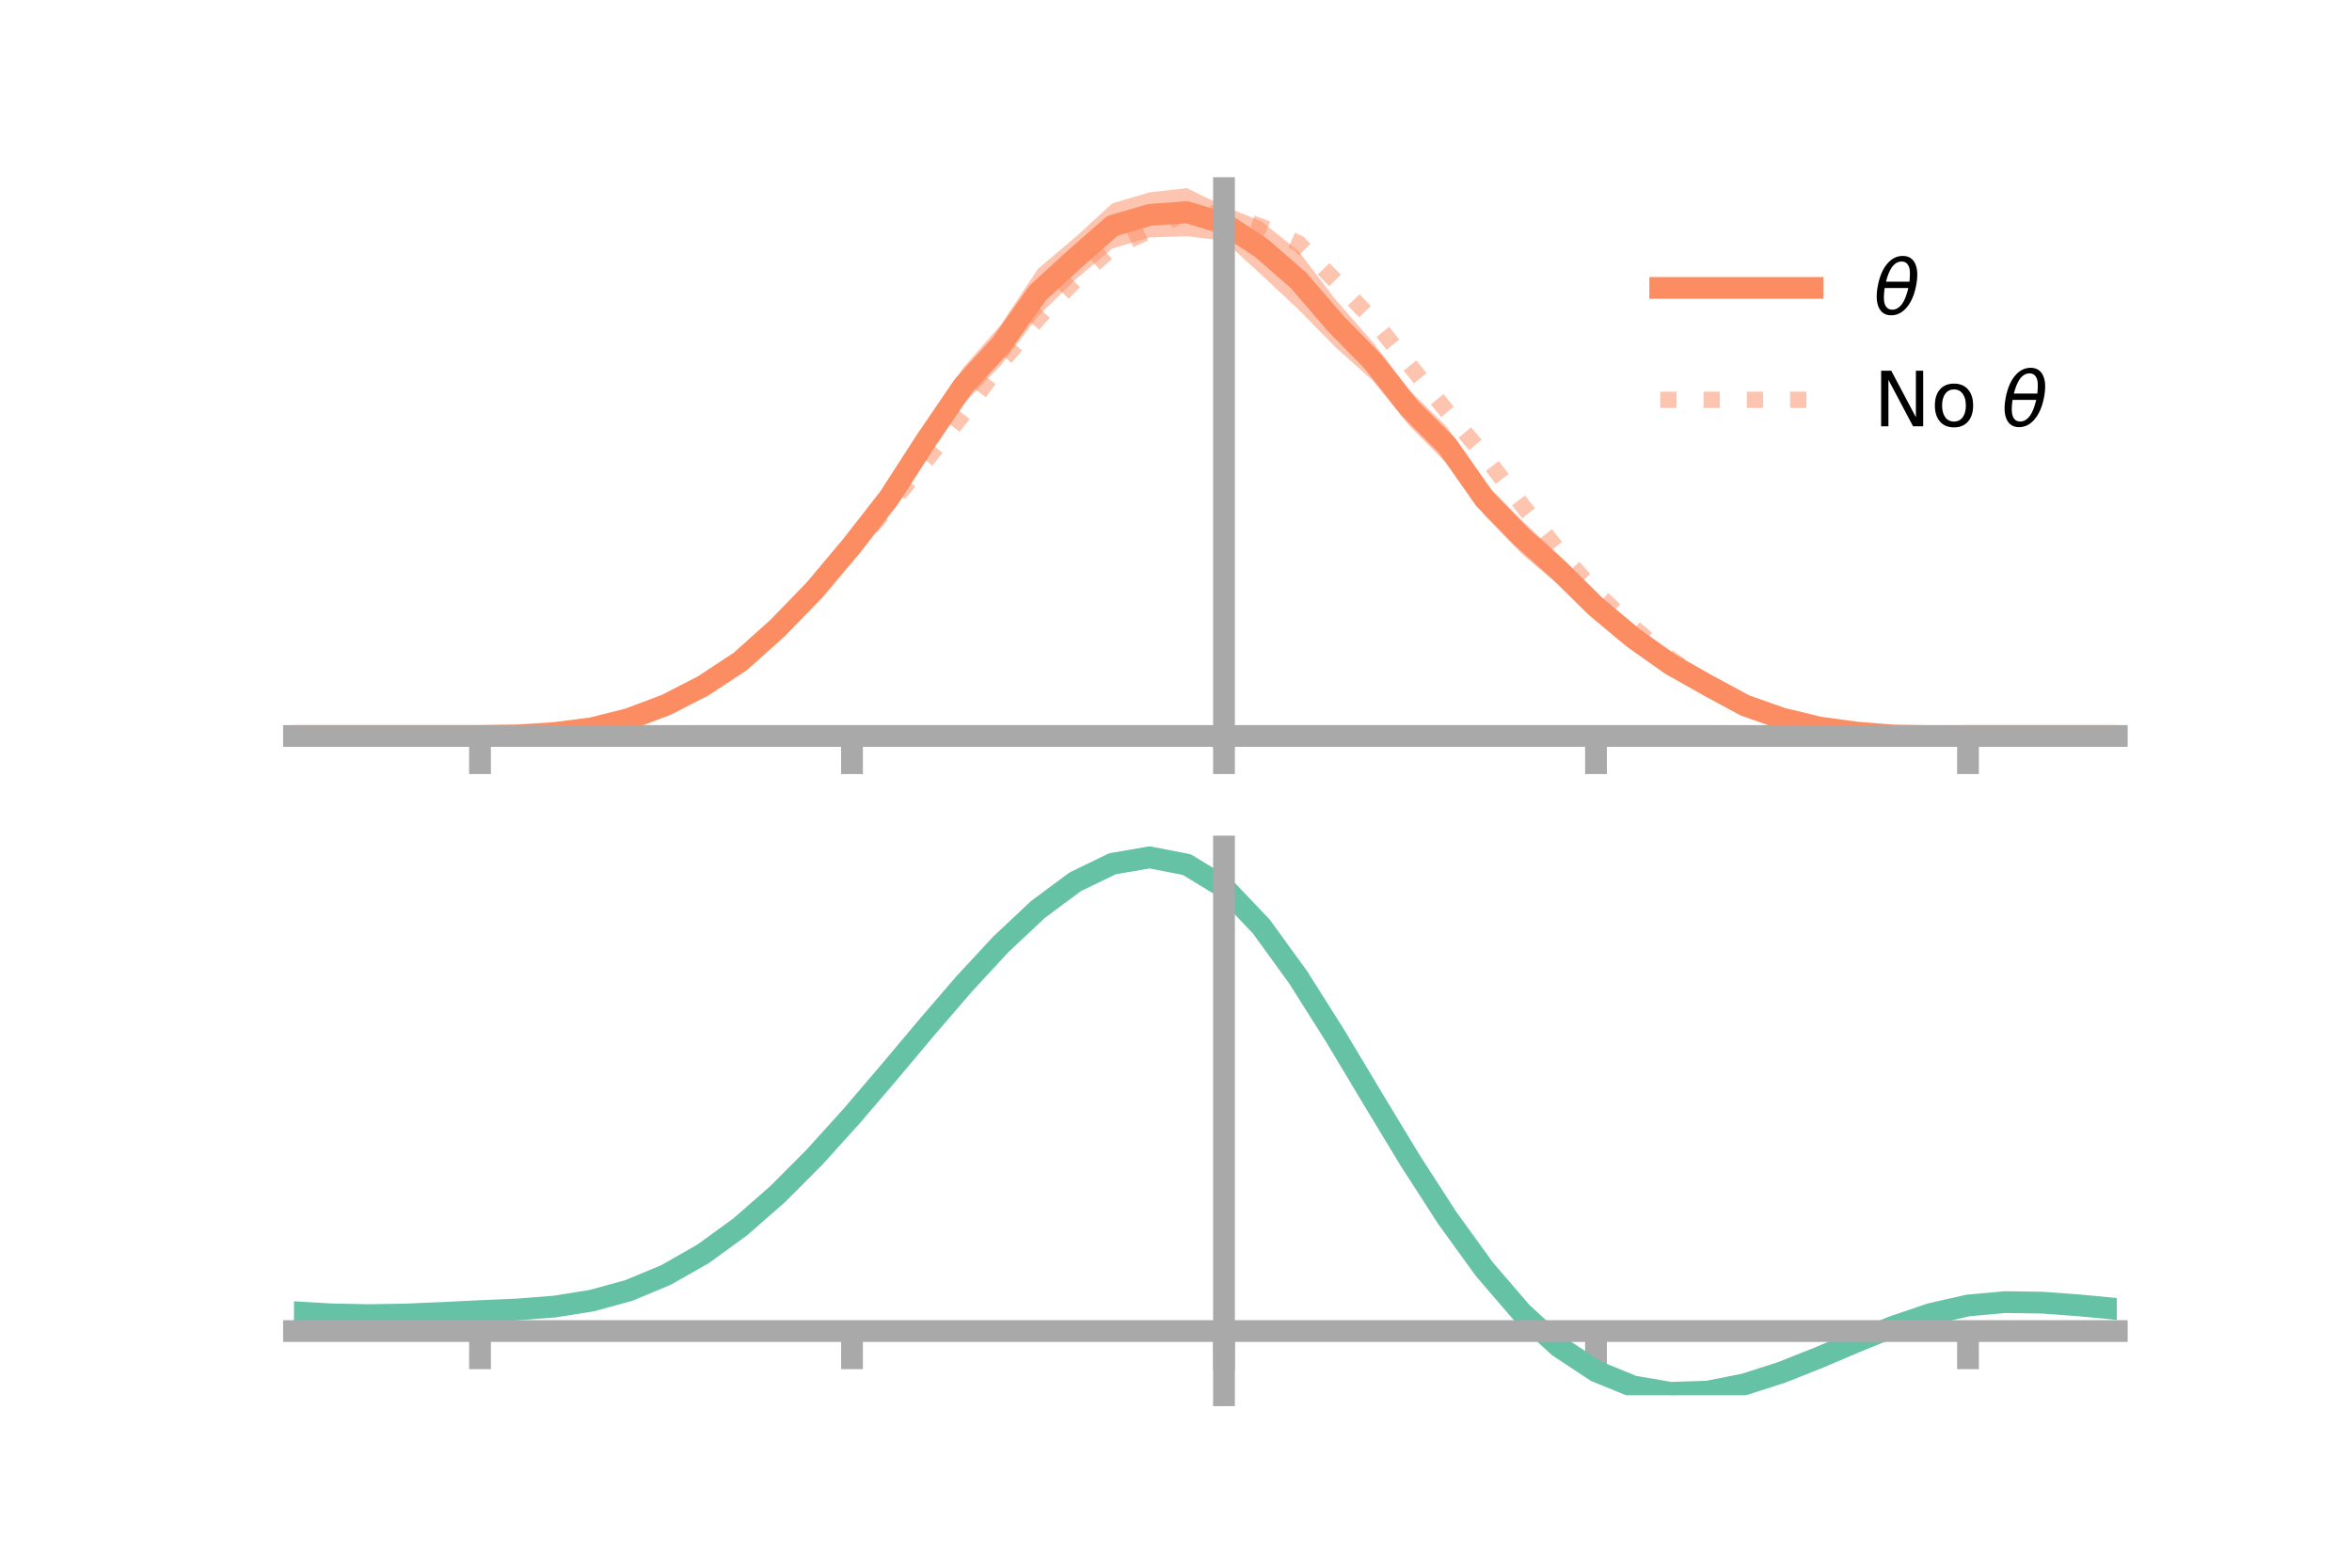 <?xml version="1.0" encoding="utf-8" standalone="no"?>
<!DOCTYPE svg PUBLIC "-//W3C//DTD SVG 1.1//EN"
  "http://www.w3.org/Graphics/SVG/1.1/DTD/svg11.dtd">
<!-- Created with matplotlib (https://matplotlib.org/) -->
<svg height="144pt" version="1.1" viewBox="0 0 216 144" width="216pt" xmlns="http://www.w3.org/2000/svg" xmlns:xlink="http://www.w3.org/1999/xlink">
 <defs>
  <style type="text/css">*{stroke-linecap:butt;stroke-linejoin:round;}</style>
 </defs>
 <g id="figure_1">
  <g id="patch_1">
   <path d="M 0 144 
L 216 144 
L 216 0 
L 0 0 
z
" style="fill:none;"/>
  </g>
  <g id="axes_1">
   <g id="patch_2">
    <path d="M 27 67.68 
L 194.4 67.68 
L 194.4 17.28 
L 27 17.28 
z
" style="fill:none;"/>
   </g>
   <g id="PolyCollection_1">
    <path clip-path="url(#p6c2592da87)" d="M 27 67.603 
L 27 67.603 
L 30.416 67.603 
L 33.833 67.603 
L 37.249 67.603 
L 40.665 67.603 
L 44.082 67.598 
L 47.498 67.5 
L 50.914 67.217 
L 54.331 66.672 
L 57.747 65.618 
L 61.163 64.294 
L 64.58 62.455 
L 67.996 59.987 
L 71.412 56.795 
L 74.829 53.133 
L 78.245 48.718 
L 81.661 44.193 
L 85.078 38.962 
L 88.494 33.73 
L 91.91 29.828 
L 95.327 24.688 
L 98.743 21.798 
L 102.159 18.676 
L 105.576 17.667 
L 108.992 17.28 
L 112.408 18.945 
L 115.824 20.318 
L 119.241 23.054 
L 122.657 27.522 
L 126.073 31.424 
L 129.49 35.893 
L 132.906 39.241 
L 136.322 44.291 
L 139.739 47.783 
L 143.155 50.97 
L 146.571 54.52 
L 149.988 57.447 
L 153.404 60.186 
L 156.82 62.157 
L 160.237 64.198 
L 163.653 65.527 
L 167.069 66.468 
L 170.486 67.076 
L 173.902 67.453 
L 177.318 67.573 
L 180.735 67.601 
L 184.151 67.603 
L 187.567 67.603 
L 190.984 67.603 
L 194.4 67.603 
L 194.4 67.603 
L 194.4 67.603 
L 190.984 67.603 
L 187.567 67.603 
L 184.151 67.603 
L 180.735 67.606 
L 177.318 67.66 
L 173.902 67.68 
L 170.486 67.51 
L 167.069 67.175 
L 163.653 66.466 
L 160.237 65.383 
L 156.82 63.729 
L 153.404 61.832 
L 149.988 59.73 
L 146.571 56.953 
L 143.155 53.756 
L 139.739 50.86 
L 136.322 47.328 
L 132.906 42.63 
L 129.49 39.176 
L 126.073 34.967 
L 122.657 31.907 
L 119.241 28.422 
L 115.824 25.218 
L 112.408 22.105 
L 108.992 21.697 
L 105.576 21.813 
L 102.159 22.823 
L 98.743 25.699 
L 95.327 29.049 
L 91.91 33.562 
L 88.494 37.09 
L 85.078 41.877 
L 81.661 47.232 
L 78.245 51.467 
L 74.829 55.194 
L 71.412 58.582 
L 67.996 61.513 
L 64.58 63.545 
L 61.163 65.212 
L 57.747 66.46 
L 54.331 67.126 
L 50.914 67.453 
L 47.498 67.6 
L 44.082 67.605 
L 40.665 67.603 
L 37.249 67.603 
L 33.833 67.603 
L 30.416 67.603 
L 27 67.603 
z
" style="fill:#fc8d62;fill-opacity:0.5;"/>
   </g>
   <g id="matplotlib.axis_1">
    <g id="xtick_1">
     <g id="line2d_1">
      <defs>
       <path d="M 0 0 
L 0 3.5 
" id="mb790485278" style="stroke:#a9a9a9;stroke-width:2;"/>
      </defs>
      <g>
       <use style="fill:#a9a9a9;stroke:#a9a9a9;stroke-width:2;" x="44.082" xlink:href="#mb790485278" y="67.603"/>
      </g>
     </g>
    </g>
    <g id="xtick_2">
     <g id="line2d_2">
      <g>
       <use style="fill:#a9a9a9;stroke:#a9a9a9;stroke-width:2;" x="78.245" xlink:href="#mb790485278" y="67.603"/>
      </g>
     </g>
    </g>
    <g id="xtick_3">
     <g id="line2d_3">
      <g>
       <use style="fill:#a9a9a9;stroke:#a9a9a9;stroke-width:2;" x="112.408" xlink:href="#mb790485278" y="67.603"/>
      </g>
     </g>
    </g>
    <g id="xtick_4">
     <g id="line2d_4">
      <g>
       <use style="fill:#a9a9a9;stroke:#a9a9a9;stroke-width:2;" x="146.571" xlink:href="#mb790485278" y="67.603"/>
      </g>
     </g>
    </g>
    <g id="xtick_5">
     <g id="line2d_5">
      <g>
       <use style="fill:#a9a9a9;stroke:#a9a9a9;stroke-width:2;" x="180.735" xlink:href="#mb790485278" y="67.603"/>
      </g>
     </g>
    </g>
   </g>
   <g id="matplotlib.axis_2"/>
   <g id="line2d_6">
    <path clip-path="url(#p6c2592da87)" d="M 27 67.603 
L 30.416 67.603 
L 33.833 67.603 
L 37.249 67.603 
L 40.665 67.603 
L 44.082 67.602 
L 47.498 67.55 
L 50.914 67.335 
L 54.331 66.899 
L 57.747 66.039 
L 61.163 64.753 
L 64.58 63 
L 67.996 60.75 
L 71.412 57.688 
L 74.829 54.164 
L 78.245 50.093 
L 81.661 45.713 
L 85.078 40.419 
L 88.494 35.41 
L 91.91 31.695 
L 95.327 26.869 
L 98.743 23.748 
L 102.159 20.749 
L 105.576 19.74 
L 108.992 19.488 
L 112.408 20.525 
L 115.824 22.768 
L 119.241 25.738 
L 122.657 29.714 
L 126.073 33.196 
L 129.49 37.534 
L 132.906 40.936 
L 136.322 45.809 
L 139.739 49.322 
L 143.155 52.363 
L 146.571 55.737 
L 149.988 58.588 
L 153.404 61.009 
L 156.82 62.943 
L 160.237 64.79 
L 163.653 65.996 
L 167.069 66.822 
L 170.486 67.293 
L 173.902 67.566 
L 177.318 67.616 
L 180.735 67.604 
L 184.151 67.603 
L 187.567 67.603 
L 190.984 67.603 
L 194.4 67.603 
" style="fill:none;stroke:#fc8d62;stroke-linecap:square;stroke-width:2;"/>
   </g>
   <g id="line2d_7">
    <path clip-path="url(#p6c2592da87)" d="M 27 67.603 
L 30.416 67.603 
L 33.833 67.603 
L 37.249 67.603 
L 40.665 67.603 
L 44.082 67.603 
L 47.498 67.563 
L 50.914 67.328 
L 54.331 66.823 
L 57.747 65.964 
L 61.163 64.652 
L 64.58 62.87 
L 67.996 60.516 
L 71.412 57.71 
L 74.829 54.402 
L 78.245 50.485 
L 81.661 46.465 
L 85.078 42.253 
L 88.494 37.999 
L 91.91 33.358 
L 95.327 29.266 
L 98.743 25.756 
L 102.159 22.763 
L 105.576 21.203 
L 108.992 19.488 
L 112.408 19.626 
L 115.824 20.824 
L 119.241 22.344 
L 122.657 25.813 
L 126.073 29.376 
L 129.49 33.576 
L 132.906 37.804 
L 136.322 41.852 
L 139.739 46.336 
L 143.155 50.602 
L 146.571 54.442 
L 149.988 57.639 
L 153.404 60.511 
L 156.82 62.914 
L 160.237 64.691 
L 163.653 65.986 
L 167.069 66.869 
L 170.486 67.353 
L 173.902 67.573 
L 177.318 67.605 
L 180.735 67.603 
L 184.151 67.603 
L 187.567 67.603 
L 190.984 67.603 
L 194.4 67.603 
" style="fill:none;stroke:#fc8d62;stroke-dasharray:1.5,2.475;stroke-dashoffset:0;stroke-opacity:0.5;stroke-width:1.5;"/>
   </g>
   <g id="patch_3">
    <path d="M 112.408 67.68 
L 112.408 17.28 
" style="fill:none;stroke:#a9a9a9;stroke-linecap:square;stroke-linejoin:miter;stroke-width:2;"/>
   </g>
   <g id="patch_4">
    <path d="M 194.4 67.68 
L 194.4 17.28 
" style="fill:none;"/>
   </g>
   <g id="patch_5">
    <path d="M 27 67.603 
L 194.4 67.603 
" style="fill:none;stroke:#a9a9a9;stroke-linecap:square;stroke-linejoin:miter;stroke-width:2;"/>
   </g>
   <g id="patch_6">
    <path d="M 27 17.28 
L 194.4 17.28 
" style="fill:none;"/>
   </g>
   <g id="legend_1">
    <g id="line2d_8">
     <path d="M 152.47 26.449 
L 166.47 26.449 
" style="fill:none;stroke:#fc8d62;stroke-linecap:square;stroke-width:2;"/>
    </g>
    <g id="line2d_9"/>
    <g id="text_1">
     <!-- $\theta$ -->
     <g transform="translate(172.07 28.899)scale(0.07 -0.07)">
      <defs>
       <path d="M 45.516 34.672 
L 14.453 34.672 
Q 12.359 20.062 14.5 13.875 
Q 17.188 6.25 24.469 6.25 
Q 31.781 6.25 37.359 13.922 
Q 42.234 20.656 45.516 34.672 
z
M 47.016 42.969 
Q 48.344 56.844 46.625 61.719 
Q 43.953 69.438 36.766 69.438 
Q 29.297 69.438 23.828 61.812 
Q 19.531 55.672 16.156 42.969 
z
M 38.188 76.766 
Q 49.906 76.766 54.594 66.406 
Q 59.281 56.109 55.719 37.844 
Q 52.203 19.625 43.453 9.281 
Q 34.766 -1.125 23.047 -1.125 
Q 11.281 -1.125 6.641 9.281 
Q 2 19.625 5.516 37.844 
Q 9.078 56.109 17.719 66.406 
Q 26.422 76.766 38.188 76.766 
z
" id="DejaVuSans-Oblique-952"/>
      </defs>
      <use transform="translate(0 0.234)" xlink:href="#DejaVuSans-Oblique-952"/>
     </g>
    </g>
    <g id="line2d_10">
     <path d="M 152.47 36.724 
L 166.47 36.724 
" style="fill:none;stroke:#fc8d62;stroke-dasharray:1.5,2.475;stroke-dashoffset:0;stroke-opacity:0.5;stroke-width:1.5;"/>
    </g>
    <g id="line2d_11"/>
    <g id="text_2">
     <!-- No $\theta$ -->
     <g transform="translate(172.07 39.174)scale(0.07 -0.07)">
      <defs>
       <path d="M 9.812 72.906 
L 23.094 72.906 
L 55.422 11.922 
L 55.422 72.906 
L 64.984 72.906 
L 64.984 0 
L 51.703 0 
L 19.391 60.984 
L 19.391 0 
L 9.812 0 
z
" id="DejaVuSans-78"/>
       <path d="M 30.609 48.391 
Q 23.391 48.391 19.188 42.75 
Q 14.984 37.109 14.984 27.297 
Q 14.984 17.484 19.156 11.844 
Q 23.344 6.203 30.609 6.203 
Q 37.797 6.203 41.984 11.859 
Q 46.188 17.531 46.188 27.297 
Q 46.188 37.016 41.984 42.703 
Q 37.797 48.391 30.609 48.391 
z
M 30.609 56 
Q 42.328 56 49.016 48.375 
Q 55.719 40.766 55.719 27.297 
Q 55.719 13.875 49.016 6.219 
Q 42.328 -1.422 30.609 -1.422 
Q 18.844 -1.422 12.172 6.219 
Q 5.516 13.875 5.516 27.297 
Q 5.516 40.766 12.172 48.375 
Q 18.844 56 30.609 56 
z
" id="DejaVuSans-111"/>
       <path id="DejaVuSans-32"/>
      </defs>
      <use transform="translate(0 0.234)" xlink:href="#DejaVuSans-78"/>
      <use transform="translate(74.805 0.234)" xlink:href="#DejaVuSans-111"/>
      <use transform="translate(135.986 0.234)" xlink:href="#DejaVuSans-32"/>
      <use transform="translate(167.773 0.234)" xlink:href="#DejaVuSans-Oblique-952"/>
     </g>
    </g>
   </g>
  </g>
  <g id="axes_2">
   <g id="patch_7">
    <path d="M 27 128.16 
L 194.4 128.16 
L 194.4 77.76 
L 27 77.76 
z
" style="fill:none;"/>
   </g>
   <g id="PolyCollection_2">
    <path clip-path="url(#pda08cd2438)" d="M 27 120.575 
L 27 120.489 
L 30.416 120.699 
L 33.833 120.771 
L 37.249 120.709 
L 40.665 120.555 
L 44.082 120.379 
L 47.498 120.224 
L 50.914 119.953 
L 54.331 119.406 
L 57.747 118.456 
L 61.163 117.012 
L 64.58 115.022 
L 67.996 112.479 
L 71.412 109.414 
L 74.829 105.894 
L 78.245 102.02 
L 81.661 97.921 
L 85.078 93.751 
L 88.494 89.686 
L 91.91 85.914 
L 95.327 82.635 
L 98.743 80.049 
L 102.159 78.359 
L 105.576 77.76 
L 108.992 78.437 
L 112.408 80.557 
L 115.824 84.199 
L 119.241 88.986 
L 122.657 94.48 
L 126.073 100.277 
L 129.49 106.018 
L 132.906 111.404 
L 136.322 116.202 
L 139.739 120.243 
L 143.155 123.426 
L 146.571 125.71 
L 149.988 127.117 
L 153.404 127.717 
L 156.82 127.617 
L 160.237 126.951 
L 163.653 125.871 
L 167.069 124.536 
L 170.486 123.109 
L 173.902 121.748 
L 177.318 120.605 
L 180.735 119.832 
L 184.151 119.525 
L 187.567 119.579 
L 190.984 119.841 
L 194.4 120.18 
L 194.4 120.291 
L 194.4 120.291 
L 190.984 119.976 
L 187.567 119.732 
L 184.151 119.687 
L 180.735 119.997 
L 177.318 120.78 
L 173.902 121.952 
L 170.486 123.361 
L 167.069 124.843 
L 163.653 126.229 
L 160.237 127.349 
L 156.82 128.043 
L 153.404 128.16 
L 149.988 127.576 
L 146.571 126.198 
L 143.155 123.97 
L 139.739 120.882 
L 136.322 116.971 
L 132.906 112.331 
L 129.49 107.122 
L 126.073 101.565 
L 122.657 95.95 
L 119.241 90.622 
L 115.824 85.979 
L 112.408 82.447 
L 108.992 80.397 
L 105.576 79.745 
L 102.159 80.325 
L 98.743 81.953 
L 95.327 84.435 
L 91.91 87.578 
L 88.494 91.184 
L 85.078 95.064 
L 81.661 99.037 
L 78.245 102.938 
L 74.829 106.622 
L 71.412 109.968 
L 67.996 112.885 
L 64.58 115.312 
L 61.163 117.22 
L 57.747 118.618 
L 54.331 119.545 
L 50.914 120.08 
L 47.498 120.341 
L 44.082 120.484 
L 40.665 120.643 
L 37.249 120.78 
L 33.833 120.831 
L 30.416 120.764 
L 27 120.575 
z
" style="fill:#66c2a5;fill-opacity:0.5;"/>
   </g>
   <g id="matplotlib.axis_3">
    <g id="xtick_6">
     <g id="line2d_12">
      <g>
       <use style="fill:#a9a9a9;stroke:#a9a9a9;stroke-width:2;" x="44.082" xlink:href="#mb790485278" y="122.266"/>
      </g>
     </g>
    </g>
    <g id="xtick_7">
     <g id="line2d_13">
      <g>
       <use style="fill:#a9a9a9;stroke:#a9a9a9;stroke-width:2;" x="78.245" xlink:href="#mb790485278" y="122.266"/>
      </g>
     </g>
    </g>
    <g id="xtick_8">
     <g id="line2d_14">
      <g>
       <use style="fill:#a9a9a9;stroke:#a9a9a9;stroke-width:2;" x="112.408" xlink:href="#mb790485278" y="122.266"/>
      </g>
     </g>
    </g>
    <g id="xtick_9">
     <g id="line2d_15">
      <g>
       <use style="fill:#a9a9a9;stroke:#a9a9a9;stroke-width:2;" x="146.571" xlink:href="#mb790485278" y="122.266"/>
      </g>
     </g>
    </g>
    <g id="xtick_10">
     <g id="line2d_16">
      <g>
       <use style="fill:#a9a9a9;stroke:#a9a9a9;stroke-width:2;" x="180.735" xlink:href="#mb790485278" y="122.266"/>
      </g>
     </g>
    </g>
   </g>
   <g id="matplotlib.axis_4"/>
   <g id="line2d_17">
    <path clip-path="url(#pda08cd2438)" d="M 27 120.532 
L 30.416 120.731 
L 33.833 120.801 
L 37.249 120.745 
L 40.665 120.599 
L 44.082 120.431 
L 47.498 120.283 
L 50.914 120.017 
L 54.331 119.475 
L 57.747 118.537 
L 61.163 117.116 
L 64.58 115.167 
L 67.996 112.682 
L 71.412 109.691 
L 74.829 106.258 
L 78.245 102.479 
L 81.661 98.479 
L 85.078 94.408 
L 88.494 90.435 
L 91.91 86.746 
L 95.327 83.535 
L 98.743 81.001 
L 102.159 79.342 
L 105.576 78.753 
L 108.992 79.417 
L 112.408 81.502 
L 115.824 85.089 
L 119.241 89.804 
L 122.657 95.215 
L 126.073 100.921 
L 129.49 106.57 
L 132.906 111.868 
L 136.322 116.586 
L 139.739 120.562 
L 143.155 123.698 
L 146.571 125.954 
L 149.988 127.347 
L 153.404 127.938 
L 156.82 127.83 
L 160.237 127.15 
L 163.653 126.05 
L 167.069 124.69 
L 170.486 123.235 
L 173.902 121.85 
L 177.318 120.693 
L 180.735 119.914 
L 184.151 119.606 
L 187.567 119.655 
L 190.984 119.909 
L 194.4 120.235 
" style="fill:none;stroke:#66c2a5;stroke-linecap:square;stroke-width:2;"/>
   </g>
   <g id="patch_8">
    <path d="M 112.408 128.16 
L 112.408 77.76 
" style="fill:none;stroke:#a9a9a9;stroke-linecap:square;stroke-linejoin:miter;stroke-width:2;"/>
   </g>
   <g id="patch_9">
    <path d="M 194.4 128.16 
L 194.4 77.76 
" style="fill:none;"/>
   </g>
   <g id="patch_10">
    <path d="M 27 122.266 
L 194.4 122.266 
" style="fill:none;stroke:#a9a9a9;stroke-linecap:square;stroke-linejoin:miter;stroke-width:2;"/>
   </g>
   <g id="patch_11">
    <path d="M 27 77.76 
L 194.4 77.76 
" style="fill:none;"/>
   </g>
  </g>
 </g>
 <defs>
  <clipPath id="p6c2592da87">
   <rect height="50.4" width="167.4" x="27" y="17.28"/>
  </clipPath>
  <clipPath id="pda08cd2438">
   <rect height="50.4" width="167.4" x="27" y="77.76"/>
  </clipPath>
 </defs>
</svg>
